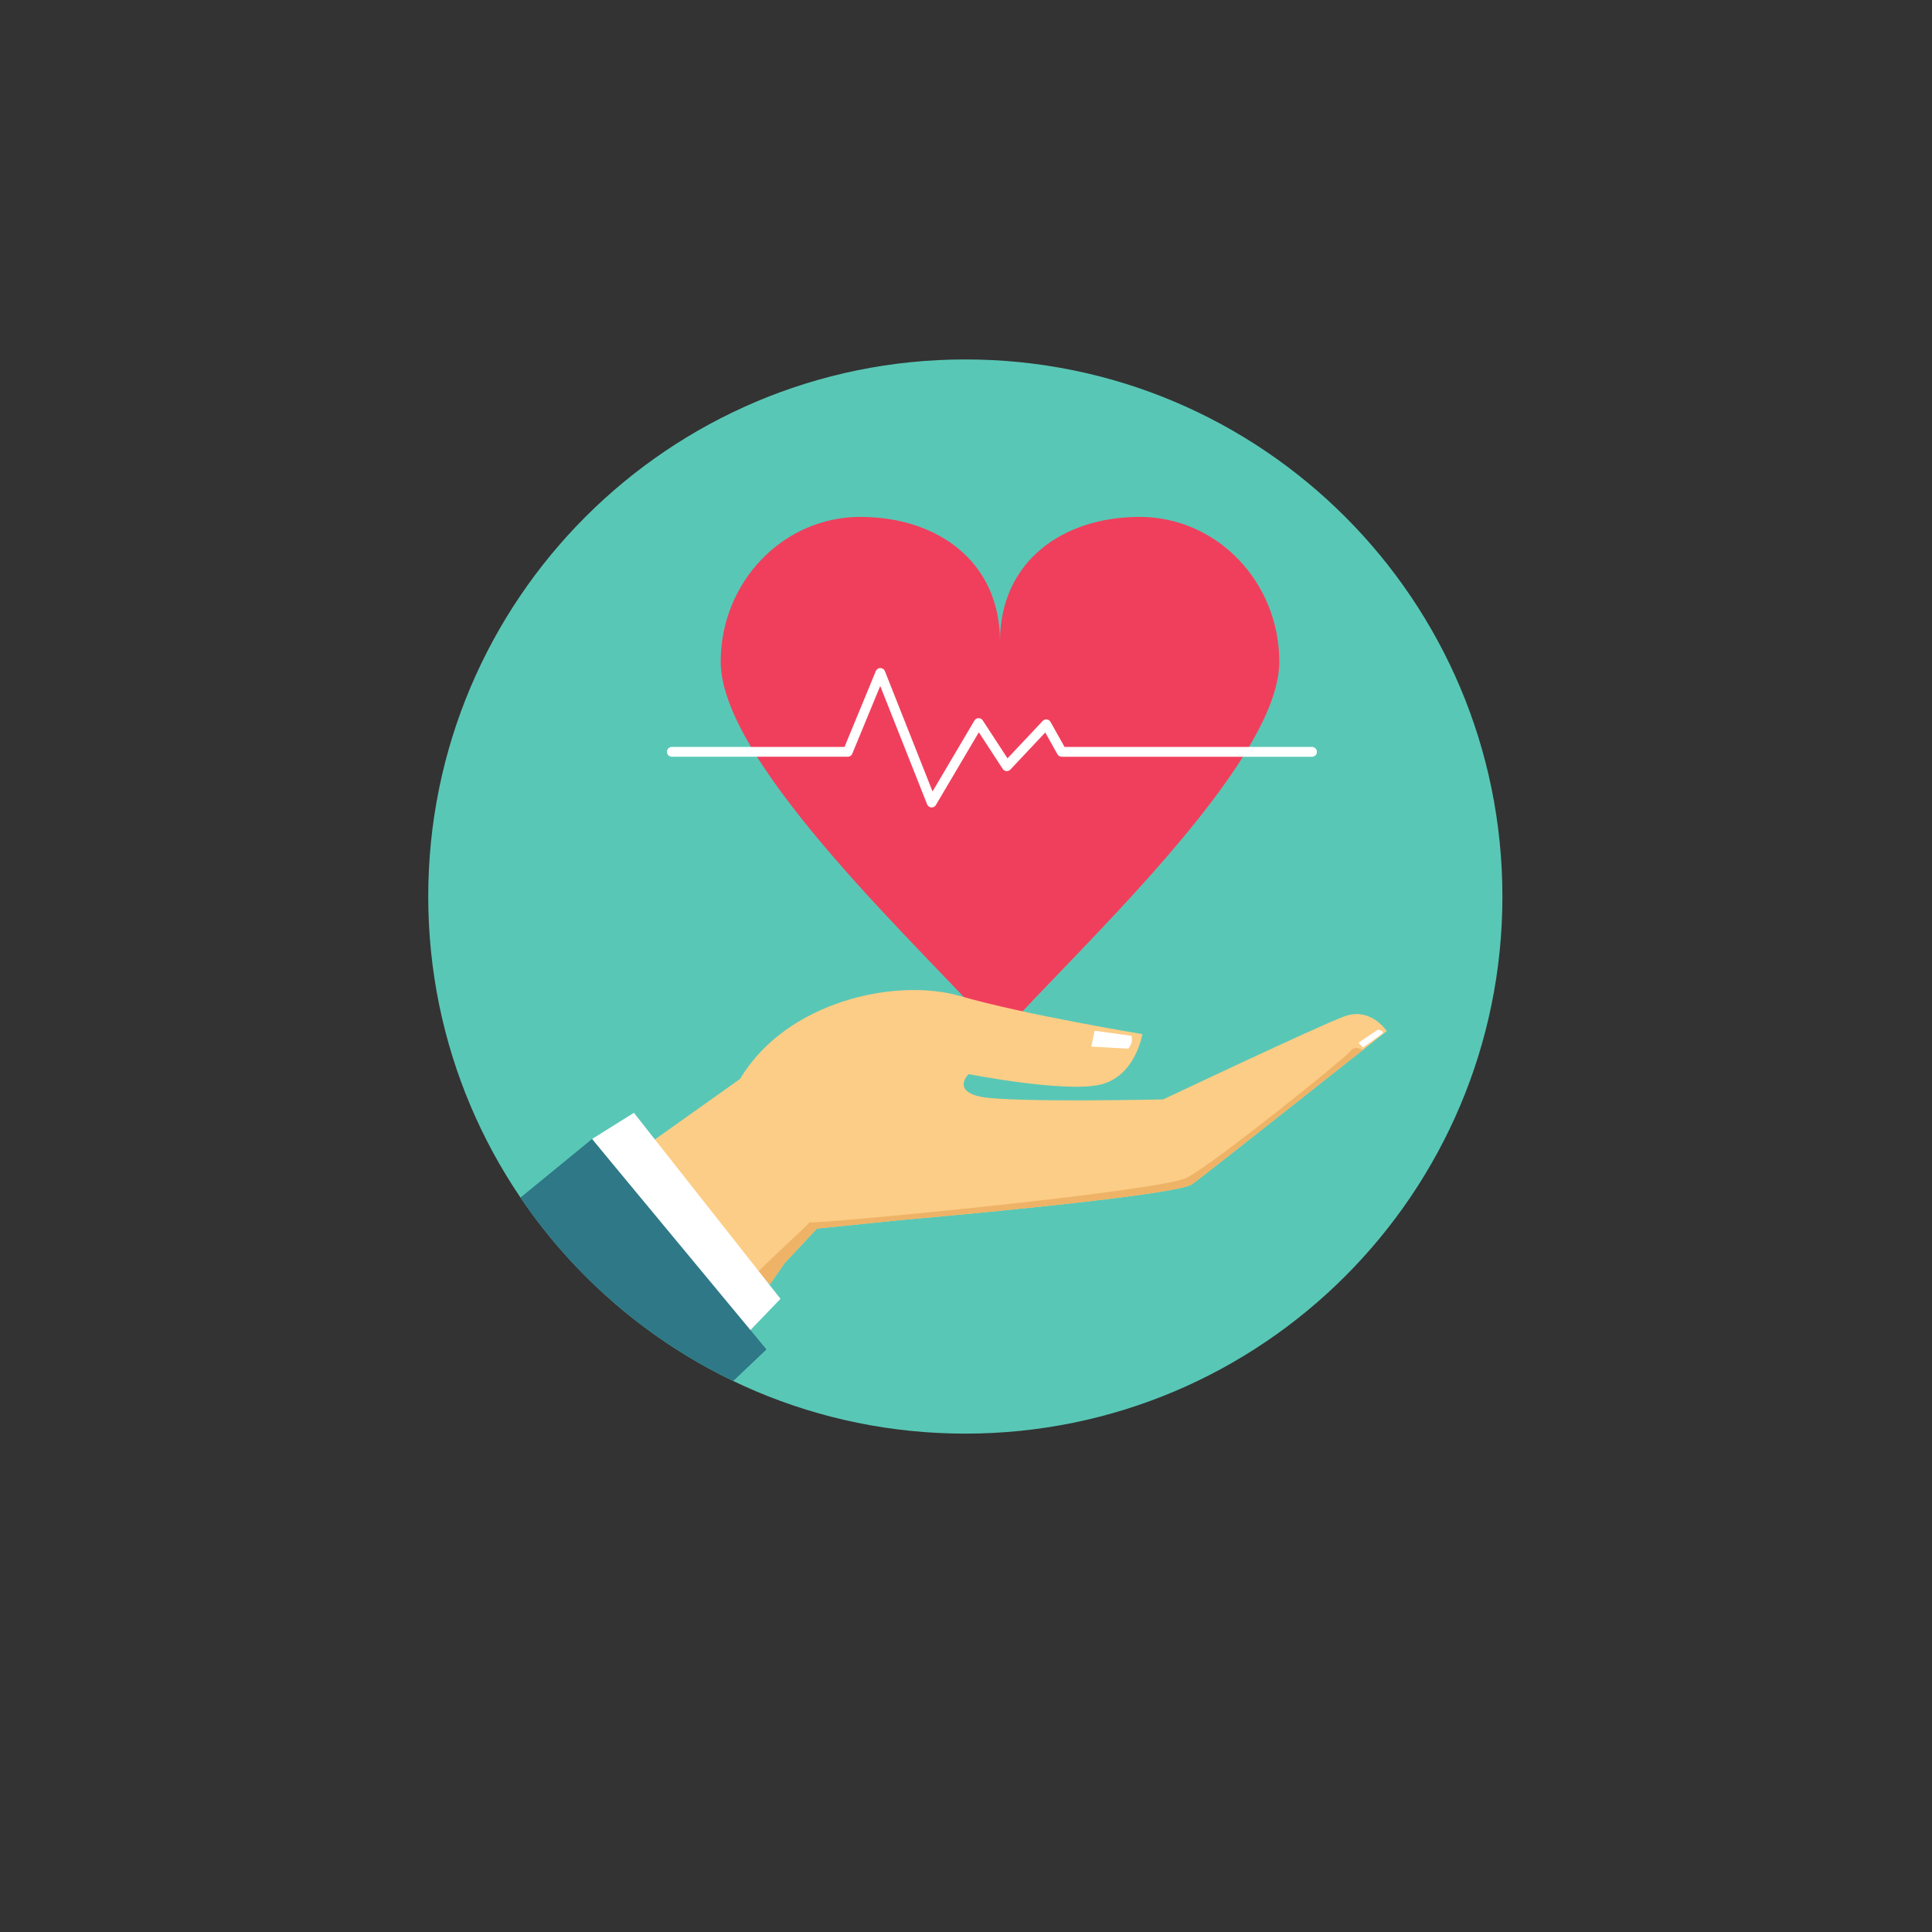 <svg xmlns="http://www.w3.org/2000/svg" xmlns:xlink="http://www.w3.org/1999/xlink" width="500" zoomAndPan="magnify" viewBox="0 0 375 375" height="500" preserveAspectRatio="xMidYMid meet" version="1.0"><rect x="0" y="0" width="375" height="375" fill="#333333" stroke="none"/><defs><clipPath id="bd4c7bddc8"><path d="M 83.121 69.766 L 291.621 69.766 L 291.621 278.266 L 83.121 278.266 Z M 83.121 69.766 " clip-rule="nonzero"/></clipPath></defs><g clip-path="url(#bd4c7bddc8)"><path fill="#59c7b6" d="M 187.371 69.766 C 244.945 69.766 291.617 116.441 291.617 174.016 C 291.617 231.59 244.945 278.266 187.371 278.266 C 129.793 278.266 83.121 231.59 83.121 174.016 C 83.121 116.441 129.793 69.766 187.371 69.766 " fill-opacity="1" fill-rule="nonzero"/></g><path fill="#f03f5c" d="M 166.992 100.332 C 181.961 100.332 194.098 109 194.098 124.527 C 194.098 109 206.234 100.332 221.203 100.332 C 236.172 100.332 248.309 112.926 248.309 128.453 C 248.309 148.555 207.59 185.68 194.098 201.078 C 180.602 185.68 139.887 148.555 139.887 128.453 C 139.887 112.926 152.023 100.332 166.992 100.332 " fill-opacity="1" fill-rule="nonzero"/><path fill="#ffffff" d="M 190.777 139.867 C 190.941 140.156 190.949 140.516 190.77 140.824 M 130.406 146.879 C 129.879 146.879 129.453 146.453 129.453 145.93 C 129.453 145.402 129.879 144.977 130.406 144.977 L 163.922 144.977 L 169.996 130.258 C 170.195 129.773 170.75 129.543 171.234 129.742 C 171.48 129.844 171.664 130.039 171.754 130.27 L 171.758 130.27 L 181.008 153.621 L 189.137 139.855 C 189.402 139.406 189.984 139.258 190.434 139.523 C 190.582 139.609 190.699 139.73 190.777 139.871 L 195.559 147.195 L 202.387 139.934 C 202.746 139.551 203.344 139.535 203.727 139.895 C 203.801 139.961 203.859 140.035 203.906 140.121 L 206.633 144.984 L 254.664 144.984 C 255.188 144.984 255.613 145.41 255.613 145.934 C 255.613 146.461 255.188 146.887 254.664 146.887 L 206.078 146.887 C 205.746 146.887 205.422 146.711 205.25 146.398 L 202.883 142.176 L 196.113 149.375 L 196.109 149.371 C 196.059 149.426 196.004 149.477 195.938 149.52 C 195.5 149.805 194.91 149.68 194.625 149.238 L 189.992 142.137 L 181.672 156.227 C 181.566 156.414 181.402 156.57 181.188 156.656 C 180.699 156.848 180.145 156.609 179.953 156.121 L 170.852 133.148 L 165.457 146.219 C 165.336 146.602 164.98 146.879 164.555 146.879 L 130.406 146.879 " fill-opacity="1" fill-rule="nonzero"/><path fill="#fccd86" d="M 186.387 193.336 C 198.812 196.941 221.73 200.715 221.73 200.715 C 221.73 200.715 220.438 208.949 213.5 210.539 C 206.562 212.125 188.004 208.484 188.004 208.484 C 188.004 208.484 184.621 211.809 190.59 212.918 C 196.559 214.027 225.773 213.398 225.773 213.398 C 225.773 213.398 255.77 199.188 260.93 197.281 C 266.098 195.379 269.16 200.133 269.16 200.133 C 269.16 200.133 234.645 227.461 231.418 229.84 C 228.188 232.219 174.477 236.844 174.477 236.844 L 158.562 238.465 L 152.273 245.195 L 149.445 249.289 L 120.742 225.691 L 143.641 209.43 C 152.668 194.285 173.961 189.73 186.391 193.336 L 186.387 193.336 " fill-opacity="1" fill-rule="nonzero"/><path fill="#eeb367" d="M 264.465 203.848 C 254.914 211.402 233.902 228.008 231.418 229.84 C 228.188 232.215 174.477 236.844 174.477 236.844 L 158.562 238.461 L 152.27 245.191 L 149.445 249.285 L 146.82 247.129 C 153.395 240.73 158.16 236.574 156.992 237.23 C 155.824 237.883 225.082 231.332 230.387 228.586 C 235.691 225.836 260.918 205.508 262.027 204.121 C 263.133 202.738 264.465 203.848 264.465 203.848 " fill-opacity="1" fill-rule="nonzero"/><path fill="#ffffff" d="M 212.461 200.066 L 211.824 203.133 L 218.969 203.555 C 219.492 202.961 219.871 202.25 219.637 201.059 L 212.461 200.066 " fill-opacity="1" fill-rule="nonzero"/><path fill="#ffffff" d="M 263.672 202.387 L 264.551 203.312 L 268.383 200.574 C 268.637 200.027 267.441 199.859 267.441 199.859 L 263.672 202.387 " fill-opacity="1" fill-rule="nonzero"/><path fill="#ffffff" d="M 123.039 215.996 L 151.492 252.098 L 145.219 258.621 L 114.914 221.082 L 123.039 215.996 " fill-opacity="1" fill-rule="nonzero"/><path fill="#2e7887" d="M 101.027 232.449 L 114.91 221.082 L 148.773 261.922 L 142.32 268.051 C 125.602 260.027 111.352 247.676 101.027 232.449 " fill-opacity="1" fill-rule="nonzero"/></svg>